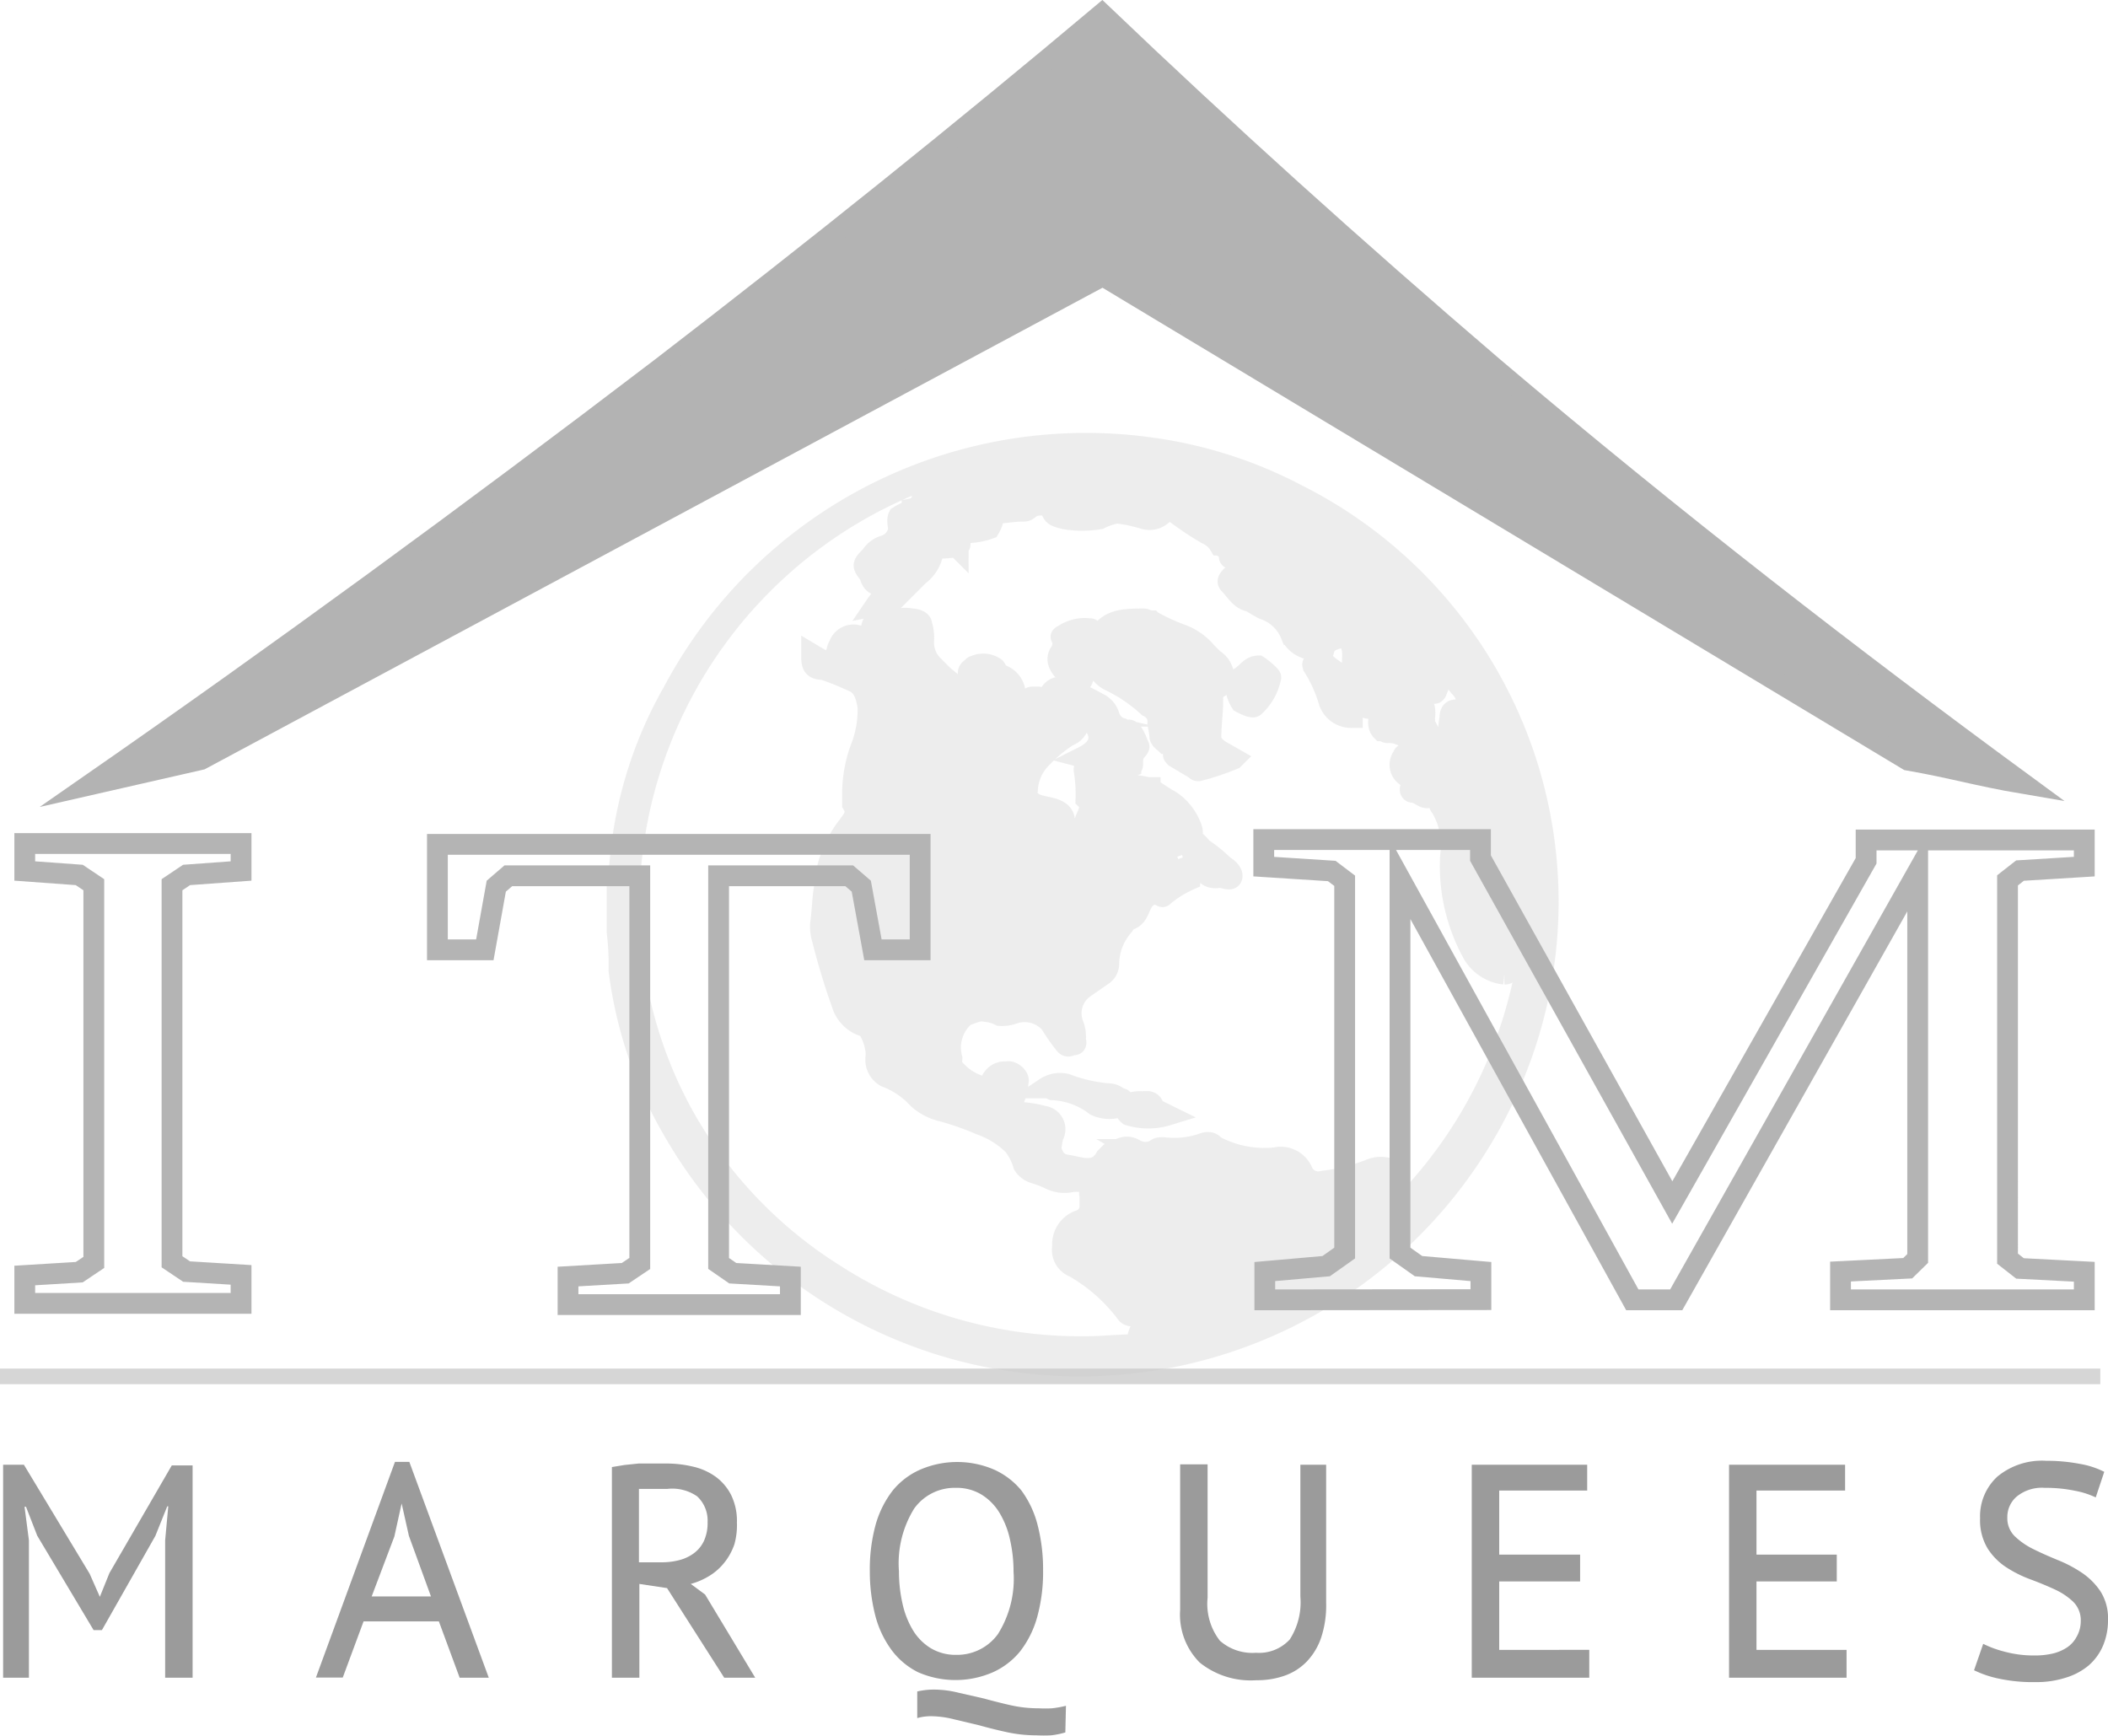 <svg id="81678477-84db-4d55-9c8f-2c9edd6b98b9" data-name="Layer 1" xmlns="http://www.w3.org/2000/svg" viewBox="0 0 101.35 83.47"><defs><style>.\36 b3602a1-9cde-4f99-884a-ae6085aeacfa{opacity:0.7;}.\31 dd146e1-d4a8-4eac-810e-1d3357db1293{fill:#e6e6e6;stroke:#e6e6e6;}.\31 dd146e1-d4a8-4eac-810e-1d3357db1293,.\32 e5079f7-f404-4abe-9e52-b076e73a2e93,.\33 651d50b-3d23-4416-b091-93fad41fa5ea,.\34 7885146-a893-4725-81c4-ccfd9c5672b1,.\37 d878747-8fbe-414b-a881-7128109f1fc9{stroke-miterlimit:10;}.ba05ae87-277c-4960-87df-aa8f53ceb733,.eef7700b-6619-4cfc-a64d-3a1dd843a7f2{opacity:0.98;}.eef7700b-6619-4cfc-a64d-3a1dd843a7f2{isolation:isolate;}.\37 d878747-8fbe-414b-a881-7128109f1fc9{fill:none;}.\33 651d50b-3d23-4416-b091-93fad41fa5ea,.\37 d878747-8fbe-414b-a881-7128109f1fc9{stroke:#b3b3b3;}.\34 7885146-a893-4725-81c4-ccfd9c5672b1{fill:#fff;stroke:#fffdfd;}.\32 0c03d26-148b-4535-b973-57e347d7e8fb{fill:#999;}.\32 e5079f7-f404-4abe-9e52-b076e73a2e93{fill:#ccc;stroke:#ccc;stroke-width:0.75px;opacity:0.8;}.\33 651d50b-3d23-4416-b091-93fad41fa5ea{fill:#b3b3b3;}</style></defs><title>21-login</title><g class="6b3602a1-9cde-4f99-884a-ae6085aeacfa"><path class="1dd146e1-d4a8-4eac-810e-1d3357db1293" d="M42.36,66.15V63.82c0-.09.09-.19.09-.37a20,20,0,0,1,2.62-8.89,22.46,22.46,0,0,1,23-11.69,21.22,21.22,0,0,1,7,2.25,21.91,21.91,0,0,1,11,26.29,22.55,22.55,0,0,1-41,4.3A20.36,20.36,0,0,1,42.45,68,13.18,13.18,0,0,0,42.36,66.15ZM82.21,58.3c-.09.28-.09.47-.19.75s-.19.37-.47.56-.47,0-.65-.09-.19-.09-.28-.09-.19-.09-.09-.28a.71.71,0,0,0-.19-.47.66.66,0,0,1-.19-1,.09.09,0,0,1,.09-.09c.37-.47.28-.75-.28-.94a1.19,1.19,0,0,0-.56-.09c-.09,0-.19-.09-.28-.09-.28-.28-.09-.65-.09-1a2,2,0,0,0-.75-1.5.81.81,0,0,1-.47-.65c0-.09-.09-.37-.09-.47a1.41,1.41,0,0,0-.37-1,2.24,2.24,0,0,1-.65-1.22c0-.09,0-.09-.09-.09a5.72,5.72,0,0,1-1.31-.65c-.09-.09-.09,0-.19,0s-.09.09,0,.09c.28.19.09.37-.09.47a.09.09,0,0,0-.09.09c.94.19,1.22,1.22,2.25,1.4a.29.29,0,0,1-.19.09c-.28.09-.56.19-.65.56a.09.09,0,0,1-.09.09h0c-.56-.09-1.22-.19-1.5-.84a2.11,2.11,0,0,0-1.31-1.22c-.19-.09-.47-.28-.65-.37-.47-.09-.65-.47-1-.84-.09-.09-.09-.19.09-.37A2.65,2.65,0,0,1,73,48.57c.09,0,.19,0,.19-.09A.37.37,0,0,0,73,48.1c-.19-.09-.19-.09-.37,0a1,1,0,0,1-.75.09.09.09,0,0,1-.09-.09h0c.09-.28,0-.47-.28-.47-.09,0-.09-.09-.19-.09A1.32,1.32,0,0,0,70.7,47a14.27,14.27,0,0,1-1.5-1c-.47-.37-.47-.28-.65.09a.9.9,0,0,1-.84.19A7.34,7.34,0,0,0,66.4,46a3,3,0,0,0-.84.28,5.09,5.09,0,0,1-1.68,0c-.28-.09-.65-.09-.65-.56a.09.09,0,0,0-.09-.09c-.37,0-.65-.09-1,.19a.34.34,0,0,1-.28.09c-.47,0-.84.09-1.22.09-.09,0-.19.09-.19.28a1.58,1.58,0,0,1-.19.47,3.32,3.32,0,0,1-.94.19c-.37.09-.47.19-.47.56,0,.09-.09.09-.09.19-.09-.09-.47,0-.84,0a.37.37,0,0,0-.37.19A1.74,1.74,0,0,1,56.86,49l-.09.09-1,1a3.35,3.35,0,0,1-1,.37c.19-.28.37-.47.47-.65s.09-.37-.09-.37c-.37.09-.56-.09-.65-.47-.37-.47-.37-.47.09-.94a1.08,1.08,0,0,1,.65-.47,1,1,0,0,0,.65-.75c0-.19-.09-.47,0-.65a3.11,3.11,0,0,1,.56-.28.09.09,0,0,0,.09-.09A.61.61,0,0,0,57,45c0-.37-.19-.47-.47-.37A22,22,0,0,0,43.11,62.13a21,21,0,0,0,2.43,12.82,21.24,21.24,0,0,0,7.3,7.67A21.87,21.87,0,0,0,64.9,86.08c.75,0,1.5-.09,2.25-.09.09,0,.19,0,.19-.09a1.73,1.73,0,0,1,.19-.65c.09-.37,0-.56-.47-.65a.33.33,0,0,1-.19-.09,8.25,8.25,0,0,0-2.53-2.25.89.89,0,0,1-.56-1A1.21,1.21,0,0,1,64.62,80a.7.7,0,0,0,.47-.65v-.56c-.09-.19.19-.47-.09-.56a1.59,1.59,0,0,0-.65-.09h-.09A1.56,1.56,0,0,1,63.12,78a6.45,6.45,0,0,0-.75-.28.93.93,0,0,1-.47-.37,2.93,2.93,0,0,0-.47-.94,4.23,4.23,0,0,0-1.59-1A14.85,14.85,0,0,0,58,74.76a2.55,2.55,0,0,1-1.22-.65,3.92,3.92,0,0,0-1.5-1,.94.94,0,0,1-.47-1v-.19a2.75,2.75,0,0,0-.28-.94,8.09,8.09,0,0,1-.65-1.59,4.93,4.93,0,0,0-.28-1.12.09.09,0,0,0-.09-.09.33.33,0,0,0-.09.19,8.76,8.76,0,0,0,.37,1.5,2.65,2.65,0,0,0,.56.84,1.61,1.61,0,0,1-1.12-.94,33.49,33.49,0,0,1-1-3.27,2.06,2.06,0,0,1-.09-.75c.09-.65.09-1.22.19-1.78A5.38,5.38,0,0,1,53.49,61c.19-.28.47-.56.19-1V59.7a6.46,6.46,0,0,1,.37-2.34,5,5,0,0,0,.37-2.06c-.09-.47-.19-1-.75-1.22a14.57,14.57,0,0,0-1.4-.56c-.56,0-.56-.28-.56-.75l.47.28c.37.19.56.19.65-.19.09-.09.09-.37.19-.47a.73.73,0,0,1,1-.47c.47.09.47.09.56-.37s.28-.47.65-.37c.09,0,.19.09.37,0a1.54,1.54,0,0,1,.94-.09c.19,0,.47.09.47.28a2.06,2.06,0,0,1,.09.75,1.55,1.55,0,0,0,.47,1.22l.47.47c.65.56,1.4,1.12,2.15,1.68.09-.47.09-.47-.09-.65a.77.77,0,0,1-.37-.56.5.5,0,0,0-.28-.37c-.28-.09-.28-.37,0-.47a.09.09,0,0,1,.09-.09,1,1,0,0,1,1,.09c.09.09.09.37.37.37a1,1,0,0,1,.56.65,2.59,2.59,0,0,1,.09.84c0,.19,0,.47.19.47a.34.34,0,0,0,.37-.37c.09-.09.09-.37.09-.47s.09-.09.28-.09.19,0,.19.09.09.37.09.47c0,.47.19.47.56.56s.37-.09.65-.19a1.07,1.07,0,0,1-.75-.65c-.09-.09-.28-.19-.09-.37a.56.56,0,0,1,.65-.37,9.19,9.19,0,0,1,1.68.75,1,1,0,0,1,.56.65.84.84,0,0,0,.56.56c.09.09.19.09.37.09s.37.47.47.75c.09.09-.09.19-.19.37s-.09.37-.09.47,0,.19-.09.19a.8.8,0,0,1-.65,0,6.45,6.45,0,0,0-.75-.28c-.28-.09-.56-.09-.94-.19.56-.28.94-.65.75-1.22s-.75-.56-1.22-.75c.09.19.47.28.28.47a.77.77,0,0,1-.47.47,6.44,6.44,0,0,0-1.22,1,2.31,2.31,0,0,0-.75,1.59c-.09.37.19.65.56.75s.47.09.75.19.47.28.47.56A1.83,1.83,0,0,0,64.72,62a2.59,2.59,0,0,0,.09-.84c-.09-.47.56-.94.09-1.4h0a7.08,7.08,0,0,0-.09-1.4c0-.19.09-.19.19-.28.28-.09.56.09.75.09s.65.09.84.47a.83.83,0,0,0,.75.47c.19,0,.47.09.65.09a9.86,9.86,0,0,0,1,.65A2.62,2.62,0,0,1,70,61.2a.57.57,0,0,1-.28.65l-.84.28a2.15,2.15,0,0,0-1.31.84c-.09.09-.09.09,0,.09h.09c.19-.09.47-.19.56-.37a.6.6,0,0,1,.56,0c.09.09.09.09.09.19,0,.28.09.28.37.28a.71.71,0,0,0,.37-.09c.28-.09.28.09.37.28s-.09.19-.09.28a5.3,5.3,0,0,0-1.22.75c-.09.09-.09.09-.19,0-.37-.09-.47-.09-.75.19s-.28.94-.84,1l-.19.28A2.8,2.8,0,0,0,66,67.65a.67.67,0,0,1-.28.56l-.94.65a1.5,1.5,0,0,0-.47,1.78,1.59,1.59,0,0,1,.09.65c0,.09.09.28-.09.28s-.28.19-.47-.09a8.09,8.09,0,0,1-.65-.94,1.64,1.64,0,0,0-1.78-.47,1.59,1.59,0,0,1-.65.09,1.73,1.73,0,0,0-.65-.19c-.37-.09-.65.09-1,.19a2,2,0,0,0-.65,2.06c0,.09-.09.37.09.47a2.62,2.62,0,0,0,1.22.84.45.45,0,0,0,.56-.19.7.7,0,0,1,.75-.47c.28-.09.65.28.56.47a2.13,2.13,0,0,1-.28,1c-.09.28-.09.47.28.47a5.48,5.48,0,0,1,1.22.19.63.63,0,0,1,.47.94,4.05,4.05,0,0,0-.09.47.33.33,0,0,0,.09.47.81.81,0,0,0,.65.47c.65.09,1.4.47,1.87-.37l.19-.19c.47-.19.75-.47,1.22-.19a1,1,0,0,0,1,0c.09-.09.19-.09.37-.09a4.27,4.27,0,0,0,1.87-.19c.19-.09.47-.09.56.09A5.07,5.07,0,0,0,74,77a1.14,1.14,0,0,1,1.31.65.83.83,0,0,0,1,.47,8.78,8.78,0,0,0,2.25-.56,1.34,1.34,0,0,1,1.22.09c.09.09.09.19.09.37-.28.47-.56.75-.84,1.22a2.83,2.83,0,0,0-.47,1.5,22,22,0,0,0,7.67-13.94.5.5,0,0,0-.37.28c-.19.37-.47.65-.65,1-.09.09-.09.09-.19.09a2,2,0,0,1-1.59-1.12,8.69,8.69,0,0,1-1-4.58,3.54,3.54,0,0,0-.47-2.34c-.09-.09-.09-.19-.09-.37a1.4,1.4,0,0,1,.09-1.22c.47.37.47,0,.28-.28ZM81,53.81l.65.28c.09.09.28.09.19.28s-.09.37-.28.28h-.37c-.28-.09-.28.09-.19.28a1.26,1.26,0,0,1,.19.84,1.49,1.49,0,0,0,.37,1.12c.09.09.19.37.28.47a1.13,1.13,0,0,0,.47.47.7.7,0,0,0,.09-.47,4,4,0,0,1,0-1.5c0-.28.09-.47.47-.37.09,0,.19.09.37.09a1.38,1.38,0,0,0-.37-1.22c-.09-.09-.28-.37-.37-.47s-.09-.19.09-.19a.3.3,0,0,0,.28-.28v-.09a4,4,0,0,0-.19-1,4.92,4.92,0,0,0-1-1.31.8.8,0,0,1,0,.65,1.07,1.07,0,0,0,.56,1.22.49.49,0,0,1,.19.37.5.5,0,0,1-.65.47h0a.55.55,0,0,0-.75.09Z" transform="translate(-12.69 -21.33)"/><path class="1dd146e1-d4a8-4eac-810e-1d3357db1293" d="M72,57.83a11.85,11.85,0,0,1-1.68.56c-.09,0-.09,0-.19-.09l-.94-.56c-.09-.09-.09-.09-.09-.19s-.09-.47-.37-.47c-.09-.09-.28-.19-.28-.37s-.09-.47-.09-.65a.77.77,0,0,0-.47-.75,7.5,7.5,0,0,0-1.78-1.22,1.24,1.24,0,0,1-.75-1c0-.09-.09-.19-.09-.28-.37.28-.37.65-.47,1s-.09.37-.47.09c-.09-.09-.28-.09-.47-.28s-.47-.56-.19-.94a.82.82,0,0,0,.09-.65c-.09-.09-.09-.09.09-.19a1.82,1.82,0,0,1,1.22-.28c.09,0,.09,0,.09.09s.28.37.47.09c.47-.65,1.22-.65,2.06-.65.09,0,.19.09.37.09a9.44,9.44,0,0,0,1.4.65,2.85,2.85,0,0,1,1.22.84l.37.37a1,1,0,0,1,.47,1c0,.19-.09.28-.28.37A.67.67,0,0,0,71,55c0,.56-.09,1.22-.09,1.78,0,.28.19.47.47.65l.65.37Z" transform="translate(-12.69 -21.33)"/><path class="1dd146e1-d4a8-4eac-810e-1d3357db1293" d="M77.06,54.83c.09.47.65.56.65,1a1.13,1.13,0,0,1-1.12-.75,6.65,6.65,0,0,0-.75-1.68c0-.09-.09-.09,0-.19s.28-.28.47-.09a4,4,0,0,0,1.59.94c.09.09.28.09.47.19s.47.47.37.65h0c0,.09,0,.09-.09.09-.09.47-.09.47-.47.28A9.74,9.74,0,0,1,77.06,54.83Z" transform="translate(-12.69 -21.33)"/><path class="1dd146e1-d4a8-4eac-810e-1d3357db1293" d="M73.79,53.9A2.57,2.57,0,0,1,73,55.3c-.09.09-.47-.09-.65-.19a1.89,1.89,0,0,1-.28-1V54c.47-.09.65-.65,1.12-.65C73.32,53.43,73.79,53.81,73.79,53.9Z" transform="translate(-12.69 -21.33)"/><path class="1dd146e1-d4a8-4eac-810e-1d3357db1293" d="M62.94,73.64a1.3,1.3,0,0,1,1-.19,7.34,7.34,0,0,0,2.06.47.71.71,0,0,1,.47.19c.09.09.19,0,.19.09a.71.71,0,0,1-.19.37,1.56,1.56,0,0,1-1.12-.09,3.65,3.65,0,0,0-2.06-.75l-.19-.09Z" transform="translate(-12.69 -21.33)"/><path class="1dd146e1-d4a8-4eac-810e-1d3357db1293" d="M71.26,63.53c-.65.09-.75-.47-1.12-.75a.34.34,0,0,1-.09-.28.82.82,0,0,1,.09-.65c.09-.09.19.09.37.28a6.55,6.55,0,0,1,.94.75l.09.09c.19.09.47.37.37.56S71.36,63.44,71.26,63.53Z" transform="translate(-12.69 -21.33)"/><path class="1dd146e1-d4a8-4eac-810e-1d3357db1293" d="M68.83,74.95a3.19,3.19,0,0,1-1.87,0,.49.49,0,0,1-.19-.37.2.2,0,0,1,.19-.19,1.59,1.59,0,0,1,.65-.09c.19,0,.47-.09.56.28a.09.09,0,0,0,.09.09Z" transform="translate(-12.69 -21.33)"/></g><g class="eef7700b-6619-4cfc-a64d-3a1dd843a7f2"><path class="7d878747-8fbe-414b-a881-7128109f1fc9" d="M33.72,61.93H56.93V67H54.66l-.56-3.06-.58-.5H47.24V82.08l.68.47,2.77.16v1.35H40V82.71l2.75-.16.7-.47V63.44H37.13l-.58.5L36,67H33.72Z" transform="translate(-12.69 -21.33)"/></g><path class="47885146-a893-4725-81c4-ccfd9c5672b1" d="M2.4,35.27" transform="translate(-12.69 -21.33)"/><g class="ba05ae87-277c-4960-87df-aa8f53ceb733"><path class="7d878747-8fbe-414b-a881-7128109f1fc9" d="M73.5,83.83V82.47l2.95-.26.89-.63V63.68l-.62-.47L73.45,63V61.7H83.87v.89l9.22,16.56,9.32-16.43v-1h10.49V63l-3.09.19-.6.47V81.85l.6.47,3.09.16v1.35H101.18V82.47l3.23-.16.48-.47V63.25L93.28,83.83H91.17L80,63.58v18l.89.63,3,.26v1.35Z" transform="translate(-12.69 -21.33)"/></g><g class="eef7700b-6619-4cfc-a64d-3a1dd843a7f2"><path class="20c03d26-148b-4535-b973-57e347d7e8fb" d="M20.63,95.4l.15-1.64h-.05l-.57,1.42-2.57,4.53h-.4l-2.71-4.54-.54-1.39h-.07l.21,1.61V102H12.84V91.76h1L17,97l.49,1.11h0l.46-1.14,3-5.18h1V102H20.63Z" transform="translate(-12.69 -21.33)"/><path class="20c03d26-148b-4535-b973-57e347d7e8fb" d="M33.79,99.29H30.17l-1,2.7H27.88l3.8-10.37h.69L36.19,102h-1.4Zm-3.23-1.2h2.85l-1.06-2.91L32,93.62h0l-.35,1.59Z" transform="translate(-12.69 -21.33)"/><path class="20c03d26-148b-4535-b973-57e347d7e8fb" d="M42.11,91.87l.61-.1.68-.07.69,0h.65a5.47,5.47,0,0,1,1.27.15,3,3,0,0,1,1.08.48,2.48,2.48,0,0,1,.75.88,2.84,2.84,0,0,1,.28,1.33A3.4,3.4,0,0,1,48,95.58a2.92,2.92,0,0,1-.48.88,2.77,2.77,0,0,1-.72.64,3.41,3.41,0,0,1-.9.39l.69.51L49,102H47.51l-2.75-4.31-1.33-.2V102H42.11Zm2.67,1.05H44l-.34,0-.25,0v3.53h1.08a3.33,3.33,0,0,0,.88-.11,2,2,0,0,0,.7-.34,1.56,1.56,0,0,0,.47-.59,2.08,2.08,0,0,0,.17-.89,1.59,1.59,0,0,0-.5-1.24A2.1,2.1,0,0,0,44.78,92.92Z" transform="translate(-12.69 -21.33)"/><path class="20c03d26-148b-4535-b973-57e347d7e8fb" d="M54.51,96.88a8.12,8.12,0,0,1,.28-2.24A4.81,4.81,0,0,1,55.61,93a3.53,3.53,0,0,1,1.31-1,4.48,4.48,0,0,1,3.58,0A3.61,3.61,0,0,1,61.8,93a4.77,4.77,0,0,1,.78,1.67,8.48,8.48,0,0,1,.26,2.16,8.12,8.12,0,0,1-.28,2.24,4.75,4.75,0,0,1-.83,1.67,3.58,3.58,0,0,1-1.31,1,4.5,4.5,0,0,1-3.58,0,3.56,3.56,0,0,1-1.29-1.08A4.84,4.84,0,0,1,54.77,99,8.5,8.5,0,0,1,54.51,96.88Zm1.4,0a7,7,0,0,0,.17,1.55,4.23,4.23,0,0,0,.5,1.28,2.58,2.58,0,0,0,.86.87,2.32,2.32,0,0,0,1.23.32,2.42,2.42,0,0,0,2-1,5,5,0,0,0,.75-3,6.89,6.89,0,0,0-.17-1.54,4.22,4.22,0,0,0-.5-1.28,2.63,2.63,0,0,0-.86-.88,2.3,2.3,0,0,0-1.25-.33,2.39,2.39,0,0,0-2,1A5,5,0,0,0,55.91,96.88Zm8,7.75a3.81,3.81,0,0,1-.69.14,6.46,6.46,0,0,1-.69,0,6.71,6.71,0,0,1-1.42-.15q-.69-.15-1.33-.33L58.56,104a4.61,4.61,0,0,0-1.12-.15,2.41,2.41,0,0,0-.65.09v-1.28a3.59,3.59,0,0,1,.79-.09,4.89,4.89,0,0,1,1.19.15L60,103q.61.17,1.27.32a6.06,6.06,0,0,0,1.37.15,5.58,5.58,0,0,0,.63,0,4.93,4.93,0,0,0,.67-.12Z" transform="translate(-12.69 -21.33)"/><path class="20c03d26-148b-4535-b973-57e347d7e8fb" d="M75.21,91.76h1.24v6.67a4.91,4.91,0,0,1-.24,1.64,3.11,3.11,0,0,1-.69,1.15,2.75,2.75,0,0,1-1.06.68,4,4,0,0,1-1.37.22,3.91,3.91,0,0,1-2.72-.85,3.26,3.26,0,0,1-.94-2.53v-7h1.32v6.41a2.89,2.89,0,0,0,.59,2.07,2.36,2.36,0,0,0,1.74.58,2,2,0,0,0,1.62-.64,3.3,3.3,0,0,0,.51-2.06Z" transform="translate(-12.69 -21.33)"/><path class="20c03d26-148b-4535-b973-57e347d7e8fb" d="M83.45,91.76H89V93H84.77v3.08h3.89v1.29H84.77v3.29H89.1V102H83.45Z" transform="translate(-12.69 -21.33)"/><path class="20c03d26-148b-4535-b973-57e347d7e8fb" d="M95.82,91.76h5.58V93H97.14v3.08H101v1.29H97.14v3.29h4.33V102H95.82Z" transform="translate(-12.69 -21.33)"/><path class="20c03d26-148b-4535-b973-57e347d7e8fb" d="M112.73,99.29a1.25,1.25,0,0,0-.36-.94,3.23,3.23,0,0,0-.9-.6q-.54-.25-1.16-.48a5.78,5.78,0,0,1-1.16-.58,3,3,0,0,1-.9-.91,2.63,2.63,0,0,1-.36-1.45,2.59,2.59,0,0,1,.83-2,3.36,3.36,0,0,1,2.36-.76,8.36,8.36,0,0,1,1.62.15,4.07,4.07,0,0,1,1.16.38l-.41,1.23a4,4,0,0,0-1-.32,6.84,6.84,0,0,0-1.45-.14,1.91,1.91,0,0,0-1.35.42,1.29,1.29,0,0,0-.45,1,1.21,1.21,0,0,0,.36.91,3.49,3.49,0,0,0,.9.62c.36.18.75.35,1.16.52a6.22,6.22,0,0,1,1.16.61,3.27,3.27,0,0,1,.9.9,2.4,2.4,0,0,1,.36,1.37,3.13,3.13,0,0,1-.24,1.24,2.62,2.62,0,0,1-.69.95A3.12,3.12,0,0,1,112,102a4.55,4.55,0,0,1-1.44.21,7.79,7.79,0,0,1-1.83-.18,5,5,0,0,1-1.13-.39l.44-1.27a5,5,0,0,0,1,.37,5.42,5.42,0,0,0,1.47.19,3.73,3.73,0,0,0,.86-.09,2.13,2.13,0,0,0,.69-.29,1.37,1.37,0,0,0,.46-.5A1.5,1.5,0,0,0,112.73,99.29Z" transform="translate(-12.69 -21.33)"/></g><g class="ba05ae87-277c-4960-87df-aa8f53ceb733"><path class="7d878747-8fbe-414b-a881-7128109f1fc9" d="M13.88,84V82.66l2.62-.16.7-.47V63.87l-.7-.47-2.62-.19V61.89h10.4v1.32l-2.62.19-.7.47V82l.7.47,2.62.16V84Z" transform="translate(-12.69 -21.33)"/></g><line class="2e5079f7-f404-4abe-9e52-b076e73a2e93" y1="66.18" x2="100.98" y2="66.18"/><path class="47885146-a893-4725-81c4-ccfd9c5672b1" d="M-73.5-26.5" transform="translate(-12.69 -21.33)"/><path class="3651d50b-3d23-4416-b091-93fad41fa5ea" d="M22.35,57.85,17,59.07Q30.4,49.76,44.5,39q11.08-8.52,21.17-17c5.82,5.56,12.09,11.23,18.83,17,8.73,7.4,17.27,14,25.45,20-2.18-.37-3.35-.74-5.53-1.12L65.71,34.59Z" transform="translate(-12.69 -21.33)"/></svg>